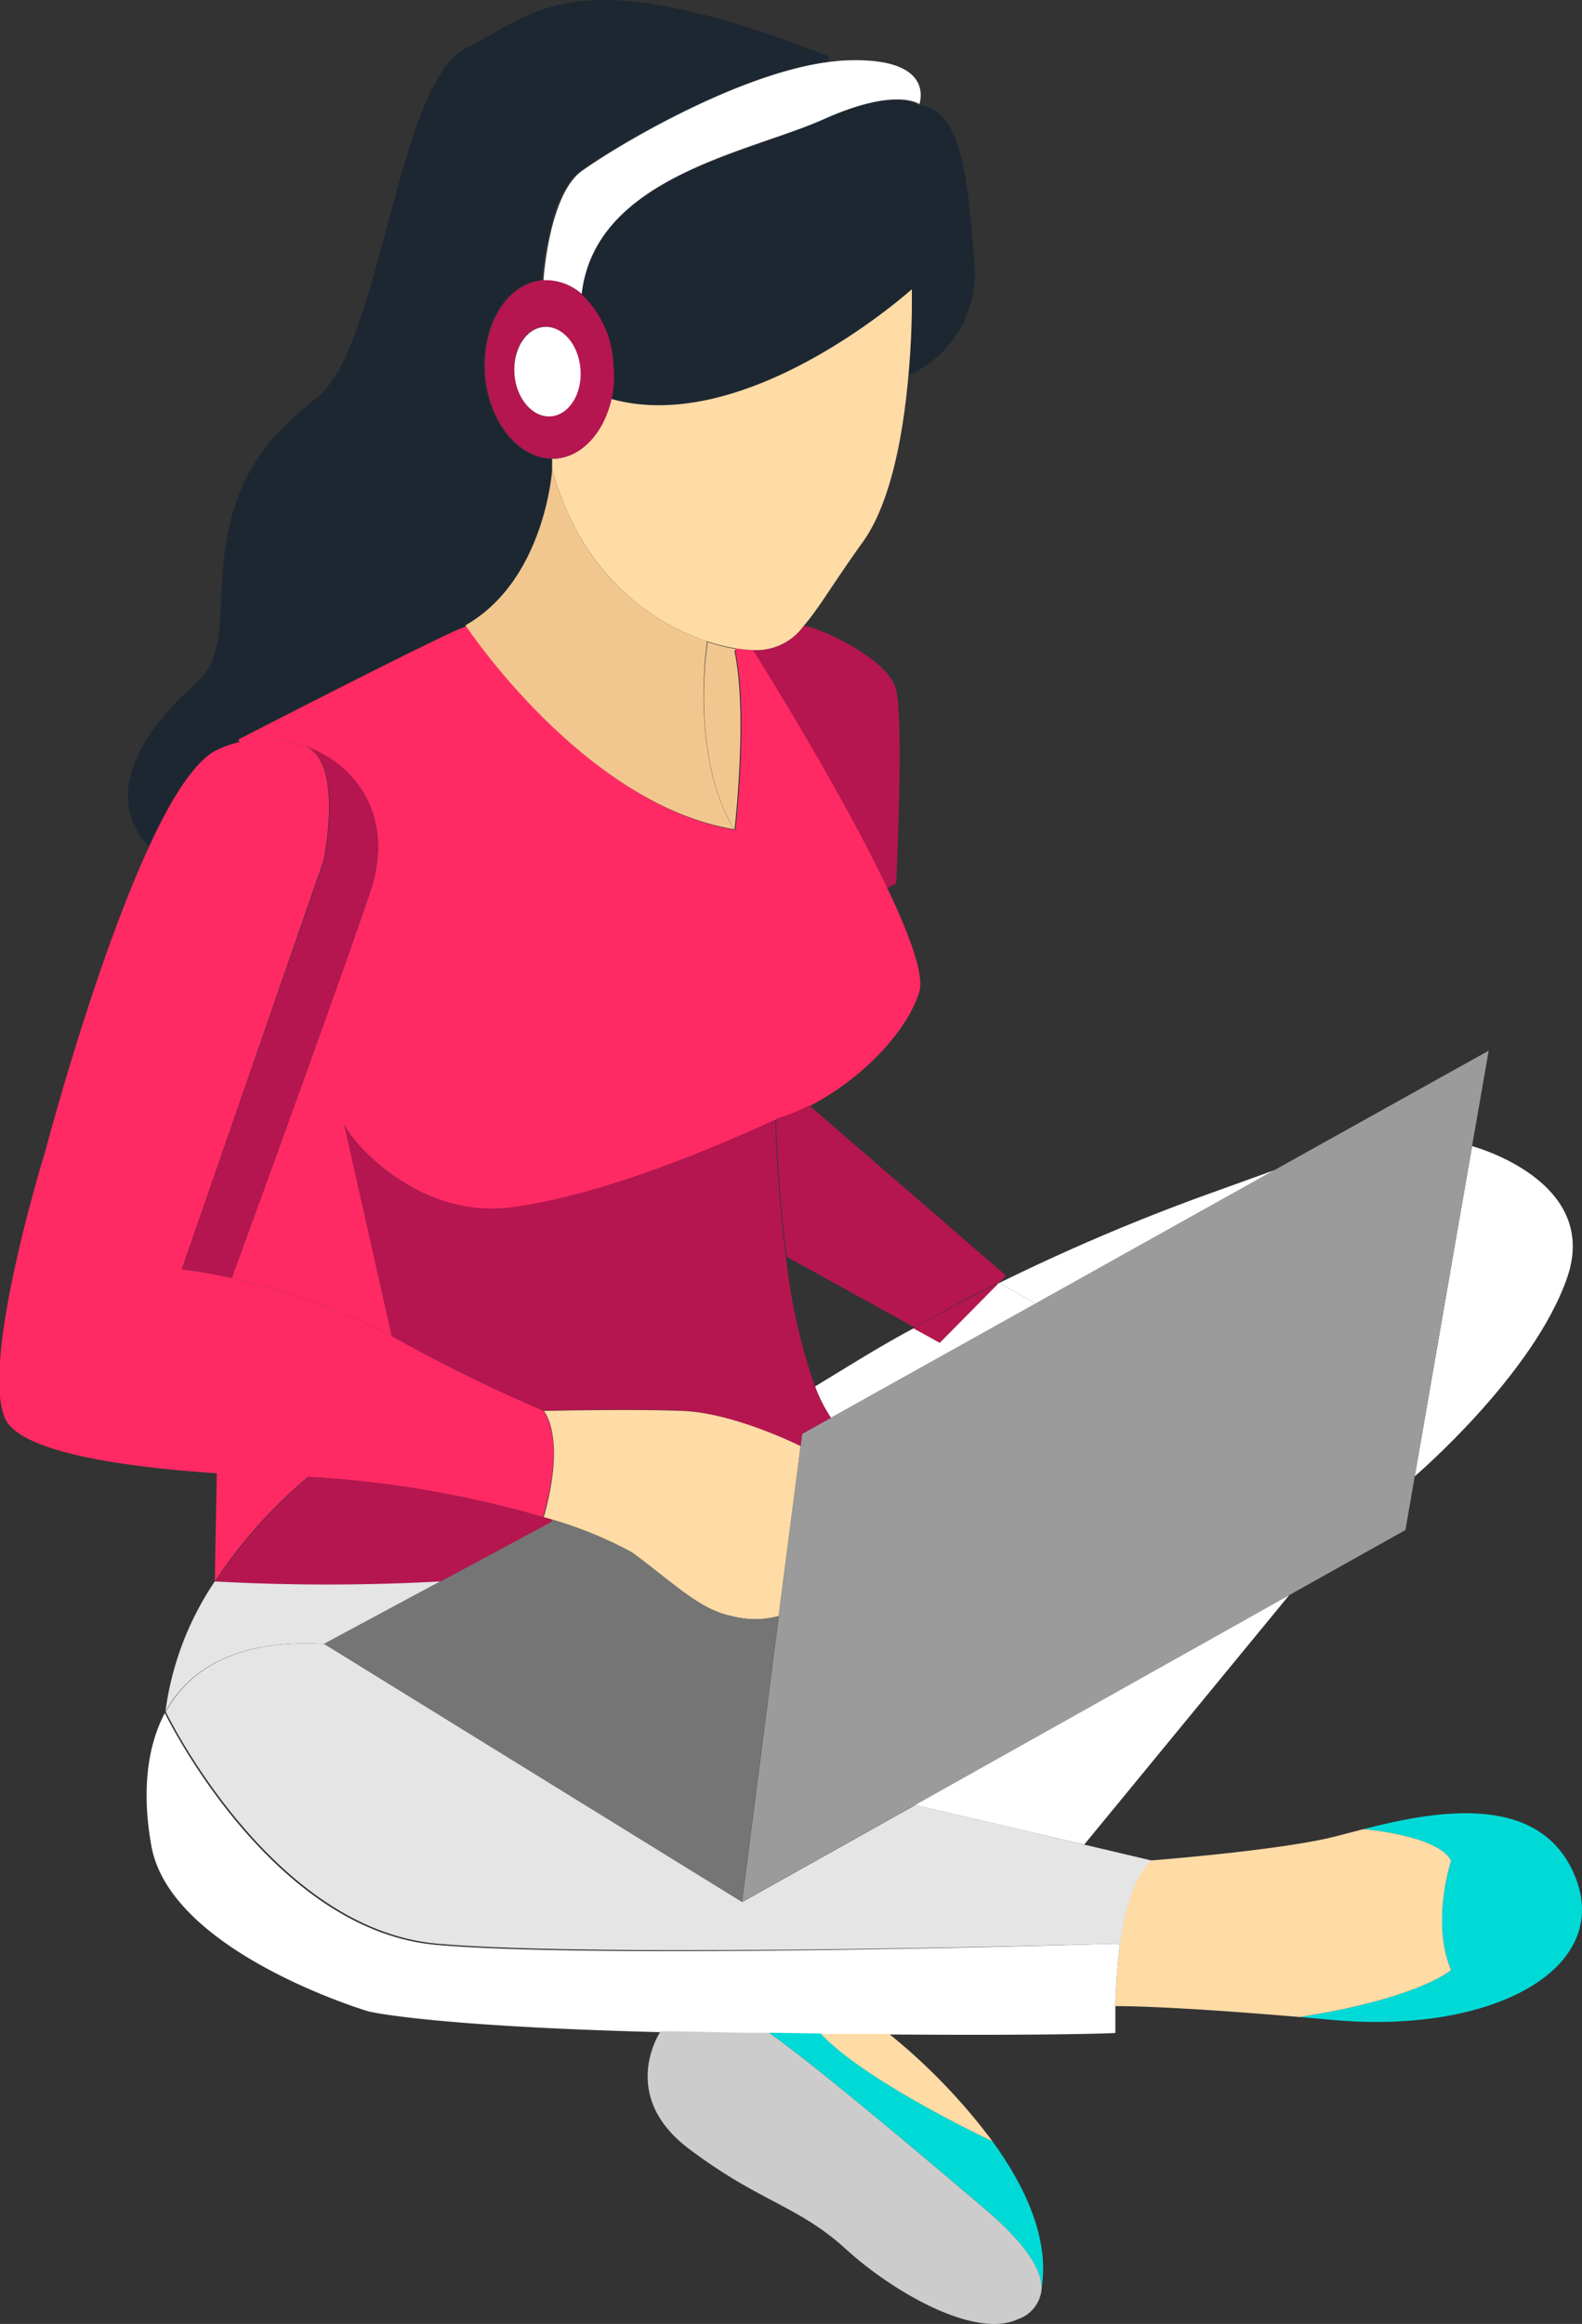 <svg xmlns="http://www.w3.org/2000/svg" viewBox="0 0 117.84 173.08"><rect x="0" y="0" width="117.84" height="173.08" fill="#333333" stroke="none"/><defs><style>.cls-1{fill:#b5164f;}.cls-2{fill:#ff2a64;}.cls-3{fill:#00dad7;}.cls-4{fill:#fff;}.cls-5{fill:#9b9b9b;}.cls-6{fill:#ffdba6;}.cls-7{fill:#e5e5e5;}.cls-8{fill:#ccc;}.cls-9{fill:#1d2732;}.cls-10{fill:#757575;}.cls-11{fill:#f2c78f;}</style></defs><title>666</title><g id="Layer_2" data-name="Layer 2"><g id="OBJECTS"><path class="cls-1" d="M66.75,51.38c.59,2.43,0,14.42,0,14.42l-.68.33c-3.63-7.62-10-17.72-10-17.72a4.35,4.35,0,0,0,3.81-1.8h0C60.68,46.62,66.17,48.95,66.75,51.38Z"/><path class="cls-2" d="M25.63,83.71l3.56,15.8a51.29,51.29,0,0,0-11.93-4.33c1-2.75,7.57-20.7,10.3-28.7,1.89-5.53-.93-9.47-4.72-10.87h0a8.91,8.91,0,0,0-5-.33l-.06-.21s15.87-8.17,17-8.44c0,0,8.75,13.32,20,15.19,0,0,1-8.63,0-13.31l0-.22a9.79,9.79,0,0,0,1.31.13s6.38,10.1,10,17.72c1.67,3.5,2.76,6.48,2.39,7.72-1,3.22-4.61,6.71-8.24,8.55a13.13,13.13,0,0,1-2.47,1c-3.87,1.75-12.3,5.48-19.53,6.51C31.19,90.9,26.11,85,25.63,83.71Z"/><path class="cls-3" d="M117.15,139.35c3.28,7-5.55,12.19-17.88,11.09l-2.47-.22c8.94-1.39,11.29-3.5,11.29-3.5-1.51-3.55,0-8.14,0-8.14-1-1.91-6.53-2.35-6.53-2.35C106.38,135,114.35,133.33,117.15,139.35Z"/><path class="cls-4" d="M109.65,85.36s9.58,2.54,7.09,9.78-11.36,14.81-11.36,14.81Z"/><polygon class="cls-5" points="77.12 97.09 94.9 87.16 110.89 78.25 109.65 85.36 105.38 109.95 104.69 113.95 96.03 118.8 68.16 134.43 55.27 141.65 58.01 120.36 59.63 107.7 59.75 106.79 61.89 105.59 77.12 97.09"/><path class="cls-6" d="M108.09,138.58s-1.51,4.59,0,8.14c0,0-2.35,2.11-11.29,3.5-10.39-.88-13.72-.81-13.72-.81a45.17,45.17,0,0,1,.34-4.59c.35-2.52,1-5.07,2.31-6.26,0,0,9.58-.74,13.67-1.77l2.16-.56S107.11,136.67,108.09,138.58Z"/><polygon class="cls-4" points="96.03 118.8 80.76 137.38 68.16 134.43 96.03 118.8"/><path class="cls-4" d="M94.9,87.16,77.12,97.09l-2.68-1.54a151.56,151.56,0,0,1,15.8-6.71Z"/><path class="cls-7" d="M80.76,137.38l5,1.18c-1.28,1.19-2,3.74-2.31,6.26l-.34-.06s-38.09,1.09-50.52,0-20.24-17.27-20.24-17.27c1.81-3.3,5.48-5.42,11.81-5.06l31.14,19.22,12.89-7.22Z"/><path class="cls-4" d="M83.08,144.76l.34.06a45.17,45.17,0,0,0-.34,4.59c0,1.18,0,2,0,2s-3.5.2-16.85.11l-5.07,0-3.88-.06-2,0c-2.17,0-4.19-.06-6.06-.11-17.43-.45-21.78-1.55-21.78-1.55s-14.71-4.37-16.16-12.3c-.66-3.61-.46-7.18,1-9.92,0,0,7.8,16.18,20.24,17.27S83.08,144.76,83.08,144.76Z"/><path class="cls-3" d="M73.93,159.48c2.38,3.28,4.26,7.19,3.66,10.93,0-1.55-1.49-3.56-4.12-5.81-3.92-3.36-13-11-16.19-13.21l3.88.06C64.5,155.06,73.93,159.48,73.93,159.48Z"/><path class="cls-8" d="M77.59,170.41v.05a2.61,2.61,0,0,1-1.78,2.27c-3.17,1.48-9.27-2-12.82-5.24S56.55,164,51.27,160c-5.1-3.88-2.26-8.43-2.06-8.72,1.87,0,3.89.08,6.06.11l2,0c3.19,2.2,12.27,9.85,16.19,13.21C76.1,166.85,77.59,168.86,77.59,170.41Z"/><path class="cls-4" d="M74.44,95.55l2.68,1.54-15.23,8.5a11.5,11.5,0,0,1-1.18-2.33l2.36-1.44c1.64-1,3.3-2,5-2.9L70,100l4.34-4.42Z"/><path class="cls-1" d="M74.93,95l-.51.52,0,0c-2.14,1.06-4.24,2.17-6.32,3.33l-9.5-5.25c-.7-5.37-.8-10.28-.8-10.28a13.13,13.13,0,0,0,2.47-1Z"/><path class="cls-1" d="M74.37,95.59,70,100l-2-1.09C70.13,97.76,72.23,96.65,74.37,95.59Z"/><path class="cls-9" d="M72.6,19.83a8.3,8.3,0,0,1-4.67,8l-.25,0a61.65,61.65,0,0,0,.24-6.27s-12.18,11-22.34,8.18h-.06a6,6,0,0,0,.13-.74,9,9,0,0,0,0-1.8,7.6,7.6,0,0,0-2.42-5.26c1.07-8.71,12.58-10.52,18-13s7.15-1.13,7.15-1.13l0,0,.1,0C71.8,8.1,72.15,14.12,72.6,19.83Z"/><path class="cls-6" d="M66.23,151.48a44.25,44.25,0,0,1,7.7,8s-9.43-4.42-12.77-8Z"/><path class="cls-4" d="M62.63,4.52c6.77-.4,6,2.78,5.85,3.24l0,0s-1.69-1.32-7.15,1.13-17,4.26-18,13a4,4,0,0,0-2.85-1s.39-6.35,2.84-8.14c2.3-1.67,11.09-7,18-8.08l.52-.07Z"/><path class="cls-6" d="M67.92,21.54a61.65,61.65,0,0,1-.24,6.27c-.36,4.23-1.25,9.58-3.44,12.6-2.05,2.83-3.22,4.88-4.37,6.2a4.35,4.35,0,0,1-3.81,1.8,9.79,9.79,0,0,1-1.31-.13,13.15,13.15,0,0,1-2.08-.52c-4-1.31-9.34-4.85-11.54-12.78l0-.82h.26c2-.15,3.58-2,4.11-4.44h.06C55.74,32.53,67.92,21.54,67.92,21.54Z"/><path class="cls-1" d="M58.55,93.67a43,43,0,0,0,2.16,9.59,11.5,11.5,0,0,0,1.18,2.33l-2.14,1.2-.12.91s-5-2.48-8.84-2.64-10.34,0-10.34,0a116,116,0,0,1-11.26-5.55l-3.56-15.8c.48,1.32,5.56,7.19,12.59,6.19,7.23-1,15.66-4.76,19.53-6.51C57.75,83.39,57.85,88.3,58.55,93.67Z"/><path class="cls-9" d="M61.72,4.19l0,.41-.52.07c-6.9,1.09-15.69,6.41-18,8.08-2.45,1.79-2.84,8.14-2.84,8.14-2.63.2-4.55,3.33-4.28,7a8.53,8.53,0,0,0,.73,2.93c.9,2,2.51,3.35,4.28,3.35l0,.82s-.53,8.22-6.38,11.64c-1.12.27-17,8.44-17,8.44l.06.21a8.55,8.55,0,0,0-1.67.6c-1.64.81-3.38,3.58-5,7.13,0,0-3.53-2.92,0-8.21s5.15-2.87,5.38-10.33,2.29-11.1,7.1-14.83S29.54,6.12,34.75,3.56,42.66-3.27,61.72,4.19Z"/><path class="cls-6" d="M59.63,107.7,58,120.36a6.7,6.7,0,0,1-3.5,0c-2.37-.46-4.29-2.43-7.44-4.75a30.86,30.86,0,0,0-5.94-2.44L40.5,113c1.71-6.06,0-7.92,0-7.92s6.46-.15,10.34,0S59.63,107.7,59.63,107.7Z"/><path class="cls-10" d="M58,120.36l-2.74,21.29L24.13,122.43l8.65-4.65,8.29-4.45.06-.16a30.86,30.86,0,0,1,5.94,2.44c3.15,2.32,5.07,4.29,7.44,4.75A6.7,6.7,0,0,0,58,120.36Z"/><path class="cls-11" d="M54.71,48.5c1,4.68,0,13.31,0,13.31-3.37-5.53-2-14-2-14h0a13.15,13.15,0,0,0,2.08.52Z"/><path class="cls-11" d="M52.67,47.76h0s-1.33,8.51,2,14c-11.21-1.87-20-15.19-20-15.19C40.6,43.2,41.13,35,41.13,35,43.33,42.91,48.66,46.45,52.67,47.76Z"/><path class="cls-1" d="M45.69,27.17a9,9,0,0,1,0,1.8,6,6,0,0,1-.13.74C45,32.17,43.4,34,41.41,34.15h-.26c-1.77,0-3.38-1.34-4.28-3.35a8.53,8.53,0,0,1-.73-2.93c-.27-3.66,1.65-6.79,4.28-7a4,4,0,0,1,2.85,1A7.6,7.6,0,0,1,45.69,27.17ZM41,31c1.35-.1,2.35-1.67,2.21-3.51s-1.35-3.25-2.71-3.15S38.18,26,38.32,27.86,39.67,31.11,41,31Z"/><path class="cls-4" d="M43.24,27.5c.14,1.84-.86,3.41-2.21,3.51s-2.58-1.31-2.71-3.15.85-3.41,2.21-3.51S43.1,25.66,43.24,27.5Z"/><path class="cls-1" d="M40.5,113l.63.19-.06.16-8.29,4.45a153.43,153.43,0,0,1-16.75,0,36.2,36.2,0,0,1,7-7.83A77.89,77.89,0,0,1,40.5,113Z"/><path class="cls-2" d="M17.26,95.18a51.29,51.29,0,0,1,11.93,4.33,116,116,0,0,0,11.26,5.55s1.76,1.86,0,7.92a77.89,77.89,0,0,0-17.51-3s-3,0-6.82-.26c-6.22-.41-14.61-1.45-15.75-4.1-1.85-4.28,3-19.87,3-19.87S7,71.91,11.13,63c1.64-3.55,3.38-6.32,5-7.13a8.55,8.55,0,0,1,1.67-.6,8.91,8.91,0,0,1,5,.33h0c2.83,1.27,1.29,8.53,1.29,8.53L13.54,94.53C14.81,94.69,16.06,94.91,17.26,95.18Z"/><path class="cls-7" d="M32.78,117.78l-8.65,4.65c-6.33-.36-10,1.76-11.81,5.06A22.55,22.55,0,0,1,16,117.78,153.43,153.43,0,0,0,32.78,117.78Z"/><path class="cls-1" d="M22.84,55.61c3.79,1.4,6.61,5.34,4.72,10.87-2.73,8-9.29,26-10.3,28.7-1.2-.27-2.45-.49-3.72-.65L24.13,64.14S25.67,56.88,22.84,55.61Z"/><path class="cls-2" d="M23,109.95a36.2,36.2,0,0,0-7,7.83h0l.15-8.09C20,109.94,23,109.95,23,109.95Z"/></g></g></svg>